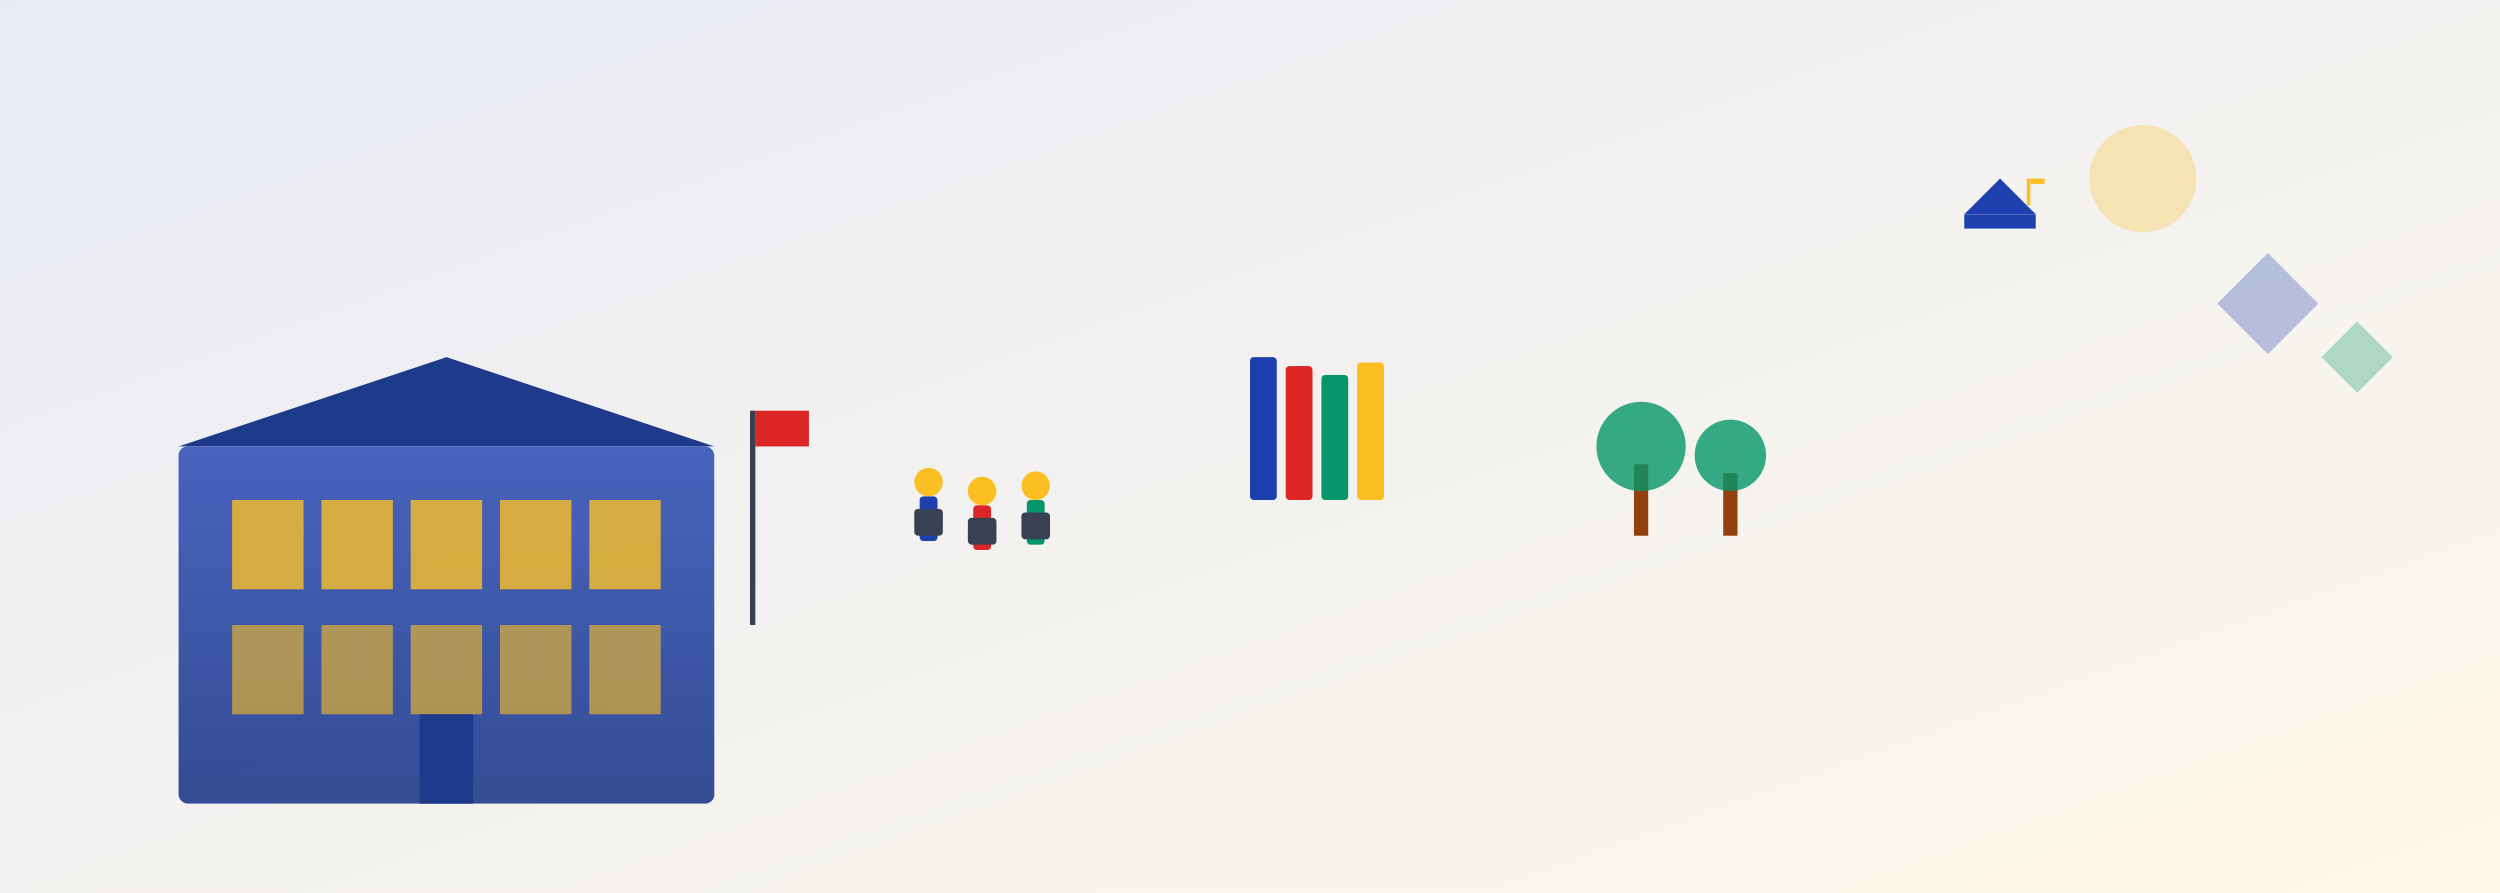 <svg width="1400" height="500" viewBox="0 0 1400 500" fill="none" xmlns="http://www.w3.org/2000/svg">
  <!-- Background Gradient -->
  <defs>
    <linearGradient id="bgGradient" x1="0%" y1="0%" x2="100%" y2="100%">
      <stop offset="0%" style="stop-color:#1e40af;stop-opacity:0.1" />
      <stop offset="100%" style="stop-color:#fbbf24;stop-opacity:0.1" />
    </linearGradient>
    <linearGradient id="buildingGradient" x1="0%" y1="0%" x2="0%" y2="100%">
      <stop offset="0%" style="stop-color:#1e40af;stop-opacity:0.8" />
      <stop offset="100%" style="stop-color:#1e3a8a;stop-opacity:0.9" />
    </linearGradient>
  </defs>
  
  <!-- Background -->
  <rect width="1400" height="500" fill="url(#bgGradient)"/>
  
  <!-- University Building -->
  <g transform="translate(100, 150)">
    <!-- Main Building -->
    <rect x="0" y="100" width="300" height="200" fill="url(#buildingGradient)" rx="5"/>
    <!-- Roof -->
    <polygon points="0,100 150,50 300,100" fill="#1e3a8a"/>
    <!-- Windows -->
    <rect x="30" y="130" width="40" height="50" fill="#fbbf24" opacity="0.8"/>
    <rect x="80" y="130" width="40" height="50" fill="#fbbf24" opacity="0.8"/>
    <rect x="130" y="130" width="40" height="50" fill="#fbbf24" opacity="0.8"/>
    <rect x="180" y="130" width="40" height="50" fill="#fbbf24" opacity="0.8"/>
    <rect x="230" y="130" width="40" height="50" fill="#fbbf24" opacity="0.8"/>
    
    <rect x="30" y="200" width="40" height="50" fill="#fbbf24" opacity="0.6"/>
    <rect x="80" y="200" width="40" height="50" fill="#fbbf24" opacity="0.6"/>
    <rect x="130" y="200" width="40" height="50" fill="#fbbf24" opacity="0.6"/>
    <rect x="180" y="200" width="40" height="50" fill="#fbbf24" opacity="0.6"/>
    <rect x="230" y="200" width="40" height="50" fill="#fbbf24" opacity="0.6"/>
    
    <!-- Door -->
    <rect x="135" y="250" width="30" height="50" fill="#1e3a8a"/>
    
    <!-- Flag Pole -->
    <rect x="320" y="80" width="3" height="120" fill="#374151"/>
    <rect x="323" y="80" width="30" height="20" fill="#dc2626"/>
    <polygon points="323,80 353,90 323,100" fill="#dc2626"/>
  </g>
  
  <!-- Students -->
  <g transform="translate(500, 250)">
    <!-- Student 1 -->
    <circle cx="20" cy="20" r="8" fill="#fbbf24"/>
    <rect x="15" y="28" width="10" height="25" fill="#1e40af" rx="2"/>
    <rect x="12" y="35" width="16" height="15" fill="#374151" rx="2"/>
    
    <!-- Student 2 -->
    <circle cx="50" cy="25" r="8" fill="#fbbf24"/>
    <rect x="45" y="33" width="10" height="25" fill="#dc2626" rx="2"/>
    <rect x="42" y="40" width="16" height="15" fill="#374151" rx="2"/>
    
    <!-- Student 3 -->
    <circle cx="80" cy="22" r="8" fill="#fbbf24"/>
    <rect x="75" y="30" width="10" height="25" fill="#059669" rx="2"/>
    <rect x="72" y="37" width="16" height="15" fill="#374151" rx="2"/>
  </g>
  
  <!-- Books -->
  <g transform="translate(700, 200)">
    <rect x="0" y="0" width="15" height="80" fill="#1e40af" rx="2"/>
    <rect x="20" y="5" width="15" height="75" fill="#dc2626" rx="2"/>
    <rect x="40" y="10" width="15" height="70" fill="#059669" rx="2"/>
    <rect x="60" y="3" width="15" height="77" fill="#fbbf24" rx="2"/>
  </g>
  
  <!-- Trees -->
  <g transform="translate(900, 200)">
    <!-- Tree 1 -->
    <rect x="15" y="60" width="8" height="40" fill="#92400e"/>
    <circle cx="19" cy="50" r="25" fill="#059669" opacity="0.8"/>
    
    <!-- Tree 2 -->
    <rect x="65" y="65" width="8" height="35" fill="#92400e"/>
    <circle cx="69" cy="55" r="20" fill="#059669" opacity="0.8"/>
  </g>
  
  <!-- Decorative Elements -->
  <g transform="translate(1100, 100)">
    <!-- Graduation Cap -->
    <rect x="0" y="20" width="40" height="8" fill="#1e40af"/>
    <polygon points="0,20 20,0 40,20" fill="#1e40af"/>
    <rect x="35" y="0" width="2" height="15" fill="#fbbf24"/>
    <rect x="37" y="0" width="8" height="3" fill="#fbbf24"/>
  </g>
  
  <!-- Abstract Geometric Shapes -->
  <g opacity="0.3">
    <circle cx="1200" cy="100" r="30" fill="#fbbf24"/>
    <rect x="1250" y="150" width="40" height="40" fill="#1e40af" transform="rotate(45 1270 170)"/>
    <polygon points="1300,200 1320,180 1340,200 1320,220" fill="#059669"/>
  </g>
</svg>
